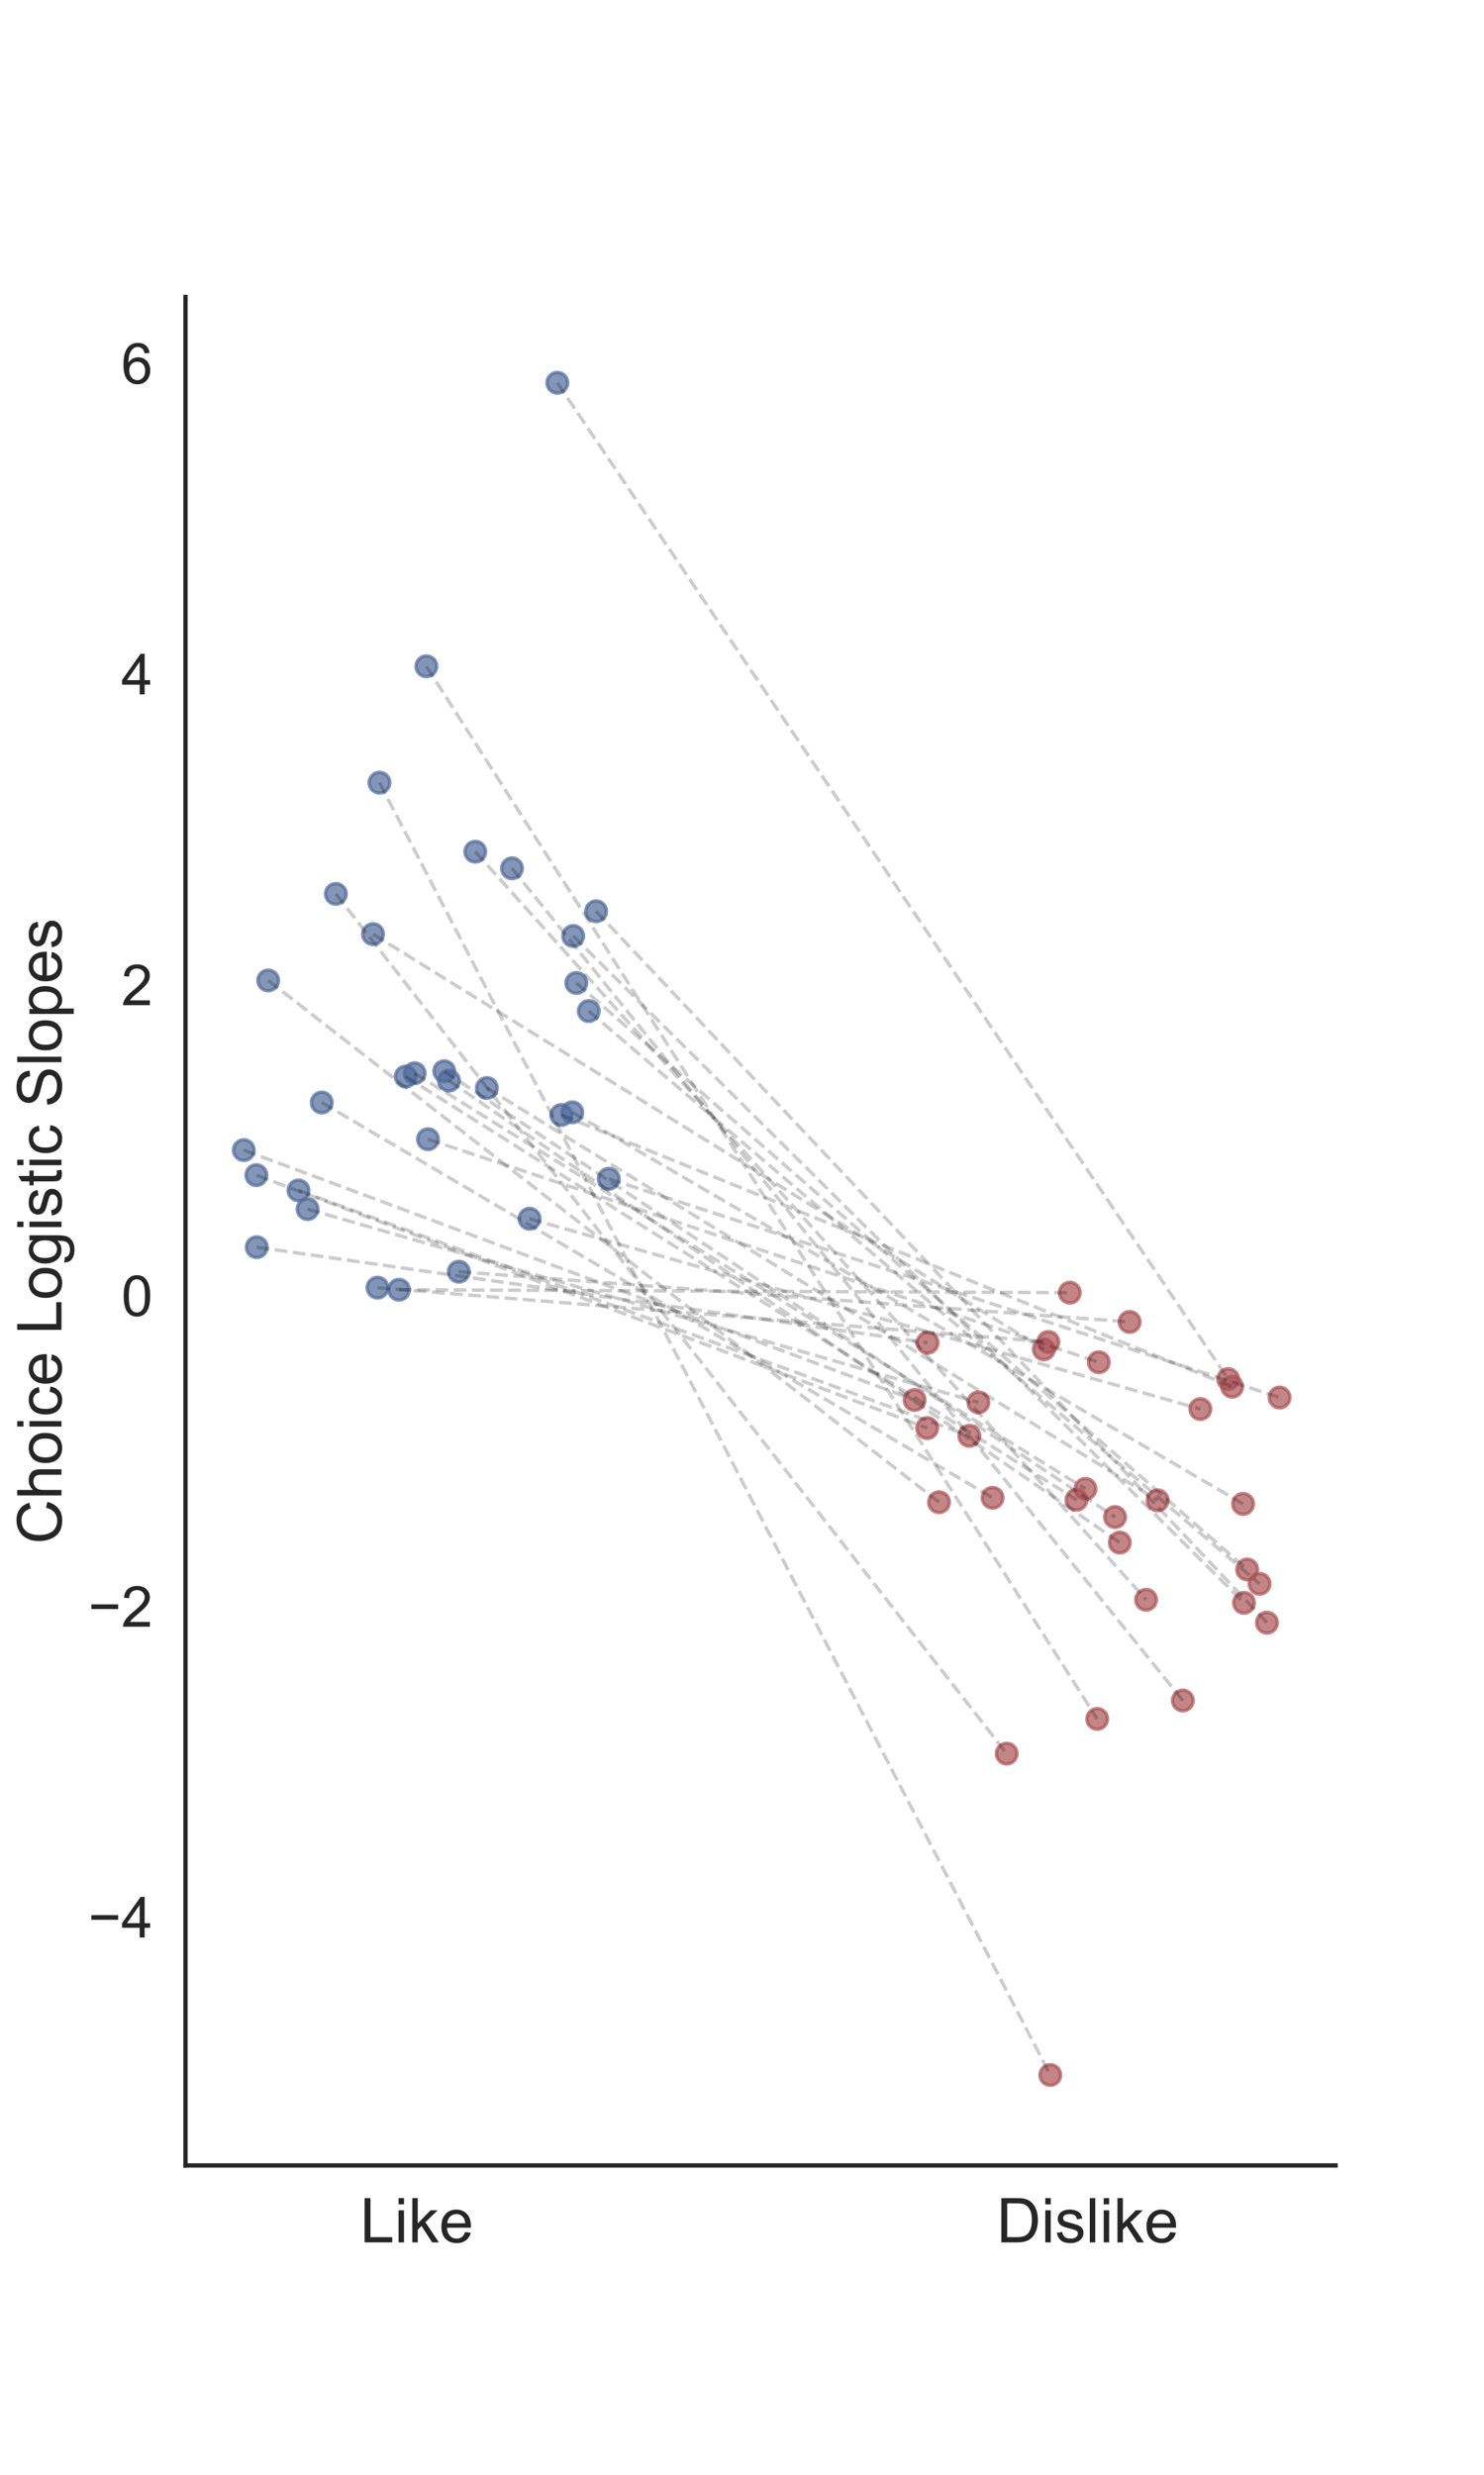 <?xml version="1.0" encoding="utf-8" standalone="no"?>
<!DOCTYPE svg PUBLIC "-//W3C//DTD SVG 1.1//EN"
  "http://www.w3.org/Graphics/SVG/1.1/DTD/svg11.dtd">
<!-- Created with matplotlib (https://matplotlib.org/) -->
<svg height="720pt" version="1.1" viewBox="0 0 432 720" width="432pt" xmlns="http://www.w3.org/2000/svg" xmlns:xlink="http://www.w3.org/1999/xlink">
 <defs>
  <style type="text/css">
*{stroke-linecap:butt;stroke-linejoin:round;}
  </style>
 </defs>
 <g id="figure_1">
  <g id="patch_1">
   <path d="M 0 720 
L 432 720 
L 432 0 
L 0 0 
z
" style="fill:#ffffff;"/>
  </g>
  <g id="axes_1">
   <g id="patch_2">
    <path d="M 54 630 
L 388.8 630 
L 388.8 86.4 
L 54 86.4 
z
" style="fill:#ffffff;"/>
   </g>
   <g id="matplotlib.axis_1">
    <g id="xtick_1">
     <g id="text_1">
      <!-- Like -->
      <defs>
       <path d="M 7.328 0 
L 7.328 71.578 
L 16.797 71.578 
L 16.797 8.453 
L 52.047 8.453 
L 52.047 0 
z
" id="ArialMT-76"/>
       <path d="M 6.641 61.469 
L 6.641 71.578 
L 15.438 71.578 
L 15.438 61.469 
z
M 6.641 0 
L 6.641 51.859 
L 15.438 51.859 
L 15.438 0 
z
" id="ArialMT-105"/>
       <path d="M 6.641 0 
L 6.641 71.578 
L 15.438 71.578 
L 15.438 30.766 
L 36.234 51.859 
L 47.609 51.859 
L 27.781 32.625 
L 49.609 0 
L 38.766 0 
L 21.625 26.516 
L 15.438 20.562 
L 15.438 0 
z
" id="ArialMT-107"/>
       <path d="M 42.094 16.703 
L 51.172 15.578 
Q 49.031 7.625 43.219 3.219 
Q 37.406 -1.172 28.375 -1.172 
Q 17 -1.172 10.328 5.828 
Q 3.656 12.844 3.656 25.484 
Q 3.656 38.578 10.391 45.797 
Q 17.141 53.031 27.875 53.031 
Q 38.281 53.031 44.875 45.953 
Q 51.469 38.875 51.469 26.031 
Q 51.469 25.25 51.422 23.688 
L 12.75 23.688 
Q 13.234 15.141 17.578 10.594 
Q 21.922 6.062 28.422 6.062 
Q 33.25 6.062 36.672 8.594 
Q 40.094 11.141 42.094 16.703 
z
M 13.234 30.906 
L 42.188 30.906 
Q 41.609 37.453 38.875 40.719 
Q 34.672 45.797 27.984 45.797 
Q 21.922 45.797 17.797 41.75 
Q 13.672 37.703 13.234 30.906 
z
" id="ArialMT-101"/>
      </defs>
      <g style="fill:#262626;" transform="translate(104.818 652.384)scale(0.18 -0.18)">
       <use xlink:href="#ArialMT-76"/>
       <use x="55.615" xlink:href="#ArialMT-105"/>
       <use x="77.832" xlink:href="#ArialMT-107"/>
       <use x="127.832" xlink:href="#ArialMT-101"/>
      </g>
     </g>
    </g>
    <g id="xtick_2">
     <g id="text_2">
      <!-- Dislike -->
      <defs>
       <path d="M 7.719 0 
L 7.719 71.578 
L 32.375 71.578 
Q 40.719 71.578 45.125 70.562 
Q 51.266 69.141 55.609 65.438 
Q 61.281 60.641 64.078 53.188 
Q 66.891 45.75 66.891 36.188 
Q 66.891 28.031 64.984 21.734 
Q 63.094 15.438 60.109 11.297 
Q 57.125 7.172 53.578 4.797 
Q 50.047 2.438 45.047 1.219 
Q 40.047 0 33.547 0 
z
M 17.188 8.453 
L 32.469 8.453 
Q 39.547 8.453 43.578 9.766 
Q 47.609 11.078 50 13.484 
Q 53.375 16.844 55.25 22.531 
Q 57.125 28.219 57.125 36.328 
Q 57.125 47.562 53.438 53.594 
Q 49.75 59.625 44.484 61.672 
Q 40.672 63.141 32.234 63.141 
L 17.188 63.141 
z
" id="ArialMT-68"/>
       <path d="M 3.078 15.484 
L 11.766 16.844 
Q 12.5 11.625 15.844 8.844 
Q 19.188 6.062 25.203 6.062 
Q 31.25 6.062 34.172 8.516 
Q 37.109 10.984 37.109 14.312 
Q 37.109 17.281 34.516 19 
Q 32.719 20.172 25.531 21.969 
Q 15.875 24.422 12.141 26.203 
Q 8.406 27.984 6.469 31.125 
Q 4.547 34.281 4.547 38.094 
Q 4.547 41.547 6.125 44.5 
Q 7.719 47.469 10.453 49.422 
Q 12.5 50.922 16.031 51.969 
Q 19.578 53.031 23.641 53.031 
Q 29.734 53.031 34.344 51.266 
Q 38.969 49.516 41.156 46.5 
Q 43.359 43.5 44.188 38.484 
L 35.594 37.312 
Q 35.016 41.312 32.203 43.547 
Q 29.391 45.797 24.266 45.797 
Q 18.219 45.797 15.625 43.797 
Q 13.031 41.797 13.031 39.109 
Q 13.031 37.406 14.109 36.031 
Q 15.188 34.625 17.484 33.688 
Q 18.797 33.203 25.25 31.453 
Q 34.578 28.953 38.25 27.359 
Q 41.938 25.781 44.031 22.75 
Q 46.141 19.734 46.141 15.234 
Q 46.141 10.844 43.578 6.953 
Q 41.016 3.078 36.172 0.953 
Q 31.344 -1.172 25.25 -1.172 
Q 15.141 -1.172 9.844 3.031 
Q 4.547 7.234 3.078 15.484 
z
" id="ArialMT-115"/>
       <path d="M 6.391 0 
L 6.391 71.578 
L 15.188 71.578 
L 15.188 0 
z
" id="ArialMT-108"/>
      </defs>
      <g style="fill:#262626;" transform="translate(290.102 652.384)scale(0.18 -0.18)">
       <use xlink:href="#ArialMT-68"/>
       <use x="72.217" xlink:href="#ArialMT-105"/>
       <use x="94.434" xlink:href="#ArialMT-115"/>
       <use x="144.434" xlink:href="#ArialMT-108"/>
       <use x="166.65" xlink:href="#ArialMT-105"/>
       <use x="188.867" xlink:href="#ArialMT-107"/>
       <use x="238.867" xlink:href="#ArialMT-101"/>
      </g>
     </g>
    </g>
   </g>
   <g id="matplotlib.axis_2">
    <g id="ytick_1">
     <g id="text_3">
      <!-- −4 -->
      <defs>
       <path d="M 52.828 31.203 
L 5.562 31.203 
L 5.562 39.406 
L 52.828 39.406 
z
" id="ArialMT-8722"/>
       <path d="M 32.328 0 
L 32.328 17.141 
L 1.266 17.141 
L 1.266 25.203 
L 33.938 71.578 
L 41.109 71.578 
L 41.109 25.203 
L 50.781 25.203 
L 50.781 17.141 
L 41.109 17.141 
L 41.109 0 
z
M 32.328 25.203 
L 32.328 57.469 
L 9.906 25.203 
z
" id="ArialMT-52"/>
      </defs>
      <g style="fill:#262626;" transform="translate(25.687 563.679)scale(0.165 -0.165)">
       <use xlink:href="#ArialMT-8722"/>
       <use x="58.398" xlink:href="#ArialMT-52"/>
      </g>
     </g>
    </g>
    <g id="ytick_2">
     <g id="text_4">
      <!-- −2 -->
      <defs>
       <path d="M 50.344 8.453 
L 50.344 0 
L 3.031 0 
Q 2.938 3.172 4.047 6.109 
Q 5.859 10.938 9.828 15.625 
Q 13.812 20.312 21.344 26.469 
Q 33.016 36.031 37.109 41.625 
Q 41.219 47.219 41.219 52.203 
Q 41.219 57.422 37.469 61 
Q 33.734 64.594 27.734 64.594 
Q 21.391 64.594 17.578 60.781 
Q 13.766 56.984 13.719 50.25 
L 4.688 51.172 
Q 5.609 61.281 11.656 66.578 
Q 17.719 71.875 27.938 71.875 
Q 38.234 71.875 44.234 66.156 
Q 50.25 60.453 50.25 52 
Q 50.25 47.703 48.484 43.547 
Q 46.734 39.406 42.656 34.812 
Q 38.578 30.219 29.109 22.219 
Q 21.188 15.578 18.938 13.203 
Q 16.703 10.844 15.234 8.453 
z
" id="ArialMT-50"/>
      </defs>
      <g style="fill:#262626;" transform="translate(25.687 473.265)scale(0.165 -0.165)">
       <use xlink:href="#ArialMT-8722"/>
       <use x="58.398" xlink:href="#ArialMT-50"/>
      </g>
     </g>
    </g>
    <g id="ytick_3">
     <g id="text_5">
      <!-- 0 -->
      <defs>
       <path d="M 4.156 35.297 
Q 4.156 48 6.766 55.734 
Q 9.375 63.484 14.516 67.672 
Q 19.672 71.875 27.484 71.875 
Q 33.25 71.875 37.594 69.547 
Q 41.938 67.234 44.766 62.859 
Q 47.609 58.5 49.219 52.219 
Q 50.828 45.953 50.828 35.297 
Q 50.828 22.703 48.234 14.969 
Q 45.656 7.234 40.5 3 
Q 35.359 -1.219 27.484 -1.219 
Q 17.141 -1.219 11.234 6.203 
Q 4.156 15.141 4.156 35.297 
z
M 13.188 35.297 
Q 13.188 17.672 17.312 11.828 
Q 21.438 6 27.484 6 
Q 33.547 6 37.672 11.859 
Q 41.797 17.719 41.797 35.297 
Q 41.797 52.984 37.672 58.781 
Q 33.547 64.594 27.391 64.594 
Q 21.344 64.594 17.719 59.469 
Q 13.188 52.938 13.188 35.297 
z
" id="ArialMT-48"/>
      </defs>
      <g style="fill:#262626;" transform="translate(35.324 382.85)scale(0.165 -0.165)">
       <use xlink:href="#ArialMT-48"/>
      </g>
     </g>
    </g>
    <g id="ytick_4">
     <g id="text_6">
      <!-- 2 -->
      <g style="fill:#262626;" transform="translate(35.324 292.436)scale(0.165 -0.165)">
       <use xlink:href="#ArialMT-50"/>
      </g>
     </g>
    </g>
    <g id="ytick_5">
     <g id="text_7">
      <!-- 4 -->
      <g style="fill:#262626;" transform="translate(35.324 202.022)scale(0.165 -0.165)">
       <use xlink:href="#ArialMT-52"/>
      </g>
     </g>
    </g>
    <g id="ytick_6">
     <g id="text_8">
      <!-- 6 -->
      <defs>
       <path d="M 49.75 54.047 
L 41.016 53.375 
Q 39.844 58.547 37.703 60.891 
Q 34.125 64.656 28.906 64.656 
Q 24.703 64.656 21.531 62.312 
Q 17.391 59.281 14.984 53.469 
Q 12.594 47.656 12.5 36.922 
Q 15.672 41.75 20.266 44.094 
Q 24.859 46.438 29.891 46.438 
Q 38.672 46.438 44.844 39.969 
Q 51.031 33.5 51.031 23.25 
Q 51.031 16.5 48.125 10.719 
Q 45.219 4.938 40.141 1.859 
Q 35.062 -1.219 28.609 -1.219 
Q 17.625 -1.219 10.688 6.859 
Q 3.766 14.938 3.766 33.5 
Q 3.766 54.25 11.422 63.672 
Q 18.109 71.875 29.438 71.875 
Q 37.891 71.875 43.281 67.141 
Q 48.688 62.406 49.75 54.047 
z
M 13.875 23.188 
Q 13.875 18.656 15.797 14.5 
Q 17.719 10.359 21.188 8.172 
Q 24.656 6 28.469 6 
Q 34.031 6 38.031 10.484 
Q 42.047 14.984 42.047 22.703 
Q 42.047 30.125 38.078 34.391 
Q 34.125 38.672 28.125 38.672 
Q 22.172 38.672 18.016 34.391 
Q 13.875 30.125 13.875 23.188 
z
" id="ArialMT-54"/>
      </defs>
      <g style="fill:#262626;" transform="translate(35.324 111.608)scale(0.165 -0.165)">
       <use xlink:href="#ArialMT-54"/>
      </g>
     </g>
    </g>
    <g id="text_9">
     <!-- Choice Logistic Slopes -->
     <defs>
      <path d="M 58.797 25.094 
L 68.266 22.703 
Q 65.281 11.031 57.547 4.906 
Q 49.812 -1.219 38.625 -1.219 
Q 27.047 -1.219 19.797 3.484 
Q 12.547 8.203 8.766 17.141 
Q 4.984 26.078 4.984 36.328 
Q 4.984 47.516 9.25 55.828 
Q 13.531 64.156 21.406 68.469 
Q 29.297 72.797 38.766 72.797 
Q 49.516 72.797 56.828 67.328 
Q 64.156 61.859 67.047 51.953 
L 57.719 49.75 
Q 55.219 57.562 50.484 61.125 
Q 45.75 64.703 38.578 64.703 
Q 30.328 64.703 24.781 60.734 
Q 19.234 56.781 16.984 50.109 
Q 14.75 43.453 14.75 36.375 
Q 14.75 27.25 17.406 20.438 
Q 20.062 13.625 25.672 10.25 
Q 31.297 6.891 37.844 6.891 
Q 45.797 6.891 51.312 11.469 
Q 56.844 16.062 58.797 25.094 
z
" id="ArialMT-67"/>
      <path d="M 6.594 0 
L 6.594 71.578 
L 15.375 71.578 
L 15.375 45.906 
Q 21.531 53.031 30.906 53.031 
Q 36.672 53.031 40.922 50.75 
Q 45.172 48.484 47 44.484 
Q 48.828 40.484 48.828 32.859 
L 48.828 0 
L 40.047 0 
L 40.047 32.859 
Q 40.047 39.453 37.188 42.453 
Q 34.328 45.453 29.109 45.453 
Q 25.203 45.453 21.75 43.422 
Q 18.312 41.406 16.844 37.938 
Q 15.375 34.469 15.375 28.375 
L 15.375 0 
z
" id="ArialMT-104"/>
      <path d="M 3.328 25.922 
Q 3.328 40.328 11.328 47.266 
Q 18.016 53.031 27.641 53.031 
Q 38.328 53.031 45.109 46.016 
Q 51.906 39.016 51.906 26.656 
Q 51.906 16.656 48.906 10.906 
Q 45.906 5.172 40.156 2 
Q 34.422 -1.172 27.641 -1.172 
Q 16.75 -1.172 10.031 5.812 
Q 3.328 12.797 3.328 25.922 
z
M 12.359 25.922 
Q 12.359 15.969 16.703 11.016 
Q 21.047 6.062 27.641 6.062 
Q 34.188 6.062 38.531 11.031 
Q 42.875 16.016 42.875 26.219 
Q 42.875 35.844 38.5 40.797 
Q 34.125 45.75 27.641 45.75 
Q 21.047 45.75 16.703 40.812 
Q 12.359 35.891 12.359 25.922 
z
" id="ArialMT-111"/>
      <path d="M 40.438 19 
L 49.078 17.875 
Q 47.656 8.938 41.812 3.875 
Q 35.984 -1.172 27.484 -1.172 
Q 16.844 -1.172 10.375 5.781 
Q 3.906 12.75 3.906 25.734 
Q 3.906 34.125 6.688 40.422 
Q 9.469 46.734 15.156 49.875 
Q 20.844 53.031 27.547 53.031 
Q 35.984 53.031 41.359 48.75 
Q 46.734 44.484 48.25 36.625 
L 39.703 35.297 
Q 38.484 40.531 35.375 43.156 
Q 32.281 45.797 27.875 45.797 
Q 21.234 45.797 17.078 41.031 
Q 12.938 36.281 12.938 25.984 
Q 12.938 15.531 16.938 10.797 
Q 20.953 6.062 27.391 6.062 
Q 32.562 6.062 36.031 9.234 
Q 39.5 12.406 40.438 19 
z
" id="ArialMT-99"/>
      <path id="ArialMT-32"/>
      <path d="M 4.984 -4.297 
L 13.531 -5.562 
Q 14.062 -9.516 16.5 -11.328 
Q 19.781 -13.766 25.438 -13.766 
Q 31.547 -13.766 34.859 -11.328 
Q 38.188 -8.891 39.359 -4.5 
Q 40.047 -1.812 39.984 6.781 
Q 34.234 0 25.641 0 
Q 14.938 0 9.078 7.719 
Q 3.219 15.438 3.219 26.219 
Q 3.219 33.641 5.906 39.906 
Q 8.594 46.188 13.688 49.609 
Q 18.797 53.031 25.688 53.031 
Q 34.859 53.031 40.828 45.609 
L 40.828 51.859 
L 48.922 51.859 
L 48.922 7.031 
Q 48.922 -5.078 46.453 -10.125 
Q 44 -15.188 38.641 -18.109 
Q 33.297 -21.047 25.484 -21.047 
Q 16.219 -21.047 10.5 -16.875 
Q 4.781 -12.703 4.984 -4.297 
z
M 12.25 26.859 
Q 12.25 16.656 16.297 11.969 
Q 20.359 7.281 26.469 7.281 
Q 32.516 7.281 36.609 11.938 
Q 40.719 16.609 40.719 26.562 
Q 40.719 36.078 36.5 40.906 
Q 32.281 45.75 26.312 45.75 
Q 20.453 45.75 16.344 40.984 
Q 12.25 36.234 12.25 26.859 
z
" id="ArialMT-103"/>
      <path d="M 25.781 7.859 
L 27.047 0.094 
Q 23.344 -0.688 20.406 -0.688 
Q 15.625 -0.688 12.984 0.828 
Q 10.359 2.344 9.281 4.812 
Q 8.203 7.281 8.203 15.188 
L 8.203 45.016 
L 1.766 45.016 
L 1.766 51.859 
L 8.203 51.859 
L 8.203 64.703 
L 16.938 69.969 
L 16.938 51.859 
L 25.781 51.859 
L 25.781 45.016 
L 16.938 45.016 
L 16.938 14.703 
Q 16.938 10.938 17.406 9.859 
Q 17.875 8.797 18.922 8.156 
Q 19.969 7.516 21.922 7.516 
Q 23.391 7.516 25.781 7.859 
z
" id="ArialMT-116"/>
      <path d="M 4.5 23 
L 13.422 23.781 
Q 14.062 18.406 16.375 14.969 
Q 18.703 11.531 23.578 9.406 
Q 28.469 7.281 34.578 7.281 
Q 39.984 7.281 44.141 8.891 
Q 48.297 10.5 50.312 13.297 
Q 52.344 16.109 52.344 19.438 
Q 52.344 22.797 50.391 25.312 
Q 48.438 27.828 43.953 29.547 
Q 41.062 30.672 31.203 33.031 
Q 21.344 35.406 17.391 37.5 
Q 12.25 40.188 9.734 44.156 
Q 7.234 48.141 7.234 53.078 
Q 7.234 58.5 10.297 63.203 
Q 13.375 67.922 19.281 70.359 
Q 25.203 72.797 32.422 72.797 
Q 40.375 72.797 46.453 70.234 
Q 52.547 67.672 55.812 62.688 
Q 59.078 57.719 59.328 51.422 
L 50.25 50.734 
Q 49.516 57.516 45.281 60.984 
Q 41.062 64.453 32.812 64.453 
Q 24.219 64.453 20.281 61.297 
Q 16.359 58.156 16.359 53.719 
Q 16.359 49.859 19.141 47.359 
Q 21.875 44.875 33.422 42.266 
Q 44.969 39.656 49.266 37.703 
Q 55.516 34.812 58.484 30.391 
Q 61.469 25.984 61.469 20.219 
Q 61.469 14.5 58.203 9.438 
Q 54.938 4.391 48.797 1.578 
Q 42.672 -1.219 35.016 -1.219 
Q 25.297 -1.219 18.719 1.609 
Q 12.156 4.438 8.422 10.125 
Q 4.688 15.828 4.5 23 
z
" id="ArialMT-83"/>
      <path d="M 6.594 -19.875 
L 6.594 51.859 
L 14.594 51.859 
L 14.594 45.125 
Q 17.438 49.078 21 51.047 
Q 24.562 53.031 29.641 53.031 
Q 36.281 53.031 41.359 49.609 
Q 46.438 46.188 49.016 39.953 
Q 51.609 33.734 51.609 26.312 
Q 51.609 18.359 48.75 11.984 
Q 45.906 5.609 40.453 2.219 
Q 35.016 -1.172 29 -1.172 
Q 24.609 -1.172 21.109 0.688 
Q 17.625 2.547 15.375 5.375 
L 15.375 -19.875 
z
M 14.547 25.641 
Q 14.547 15.625 18.594 10.844 
Q 22.656 6.062 28.422 6.062 
Q 34.281 6.062 38.453 11.016 
Q 42.625 15.969 42.625 26.375 
Q 42.625 36.281 38.547 41.203 
Q 34.469 46.141 28.812 46.141 
Q 23.188 46.141 18.859 40.891 
Q 14.547 35.641 14.547 25.641 
z
" id="ArialMT-112"/>
     </defs>
     <g style="fill:#262626;" transform="translate(17.899 449.246)rotate(-90)scale(0.18 -0.18)">
      <use xlink:href="#ArialMT-67"/>
      <use x="72.217" xlink:href="#ArialMT-104"/>
      <use x="127.832" xlink:href="#ArialMT-111"/>
      <use x="183.447" xlink:href="#ArialMT-105"/>
      <use x="205.664" xlink:href="#ArialMT-99"/>
      <use x="255.664" xlink:href="#ArialMT-101"/>
      <use x="311.279" xlink:href="#ArialMT-32"/>
      <use x="339.062" xlink:href="#ArialMT-76"/>
      <use x="394.678" xlink:href="#ArialMT-111"/>
      <use x="450.293" xlink:href="#ArialMT-103"/>
      <use x="505.908" xlink:href="#ArialMT-105"/>
      <use x="528.125" xlink:href="#ArialMT-115"/>
      <use x="578.125" xlink:href="#ArialMT-116"/>
      <use x="605.908" xlink:href="#ArialMT-105"/>
      <use x="628.125" xlink:href="#ArialMT-99"/>
      <use x="678.125" xlink:href="#ArialMT-32"/>
      <use x="705.908" xlink:href="#ArialMT-83"/>
      <use x="772.607" xlink:href="#ArialMT-108"/>
      <use x="794.824" xlink:href="#ArialMT-111"/>
      <use x="850.439" xlink:href="#ArialMT-112"/>
      <use x="906.055" xlink:href="#ArialMT-101"/>
      <use x="961.67" xlink:href="#ArialMT-115"/>
     </g>
    </g>
   </g>
   <g id="PathCollection_1">
    <defs>
     <path d="M 0 3 
C 0.796 3 1.559 2.684 2.121 2.121 
C 2.684 1.559 3 0.796 3 0 
C 3 -0.796 2.684 -1.559 2.121 -2.121 
C 1.559 -2.684 0.796 -3 0 -3 
C -0.796 -3 -1.559 -2.684 -2.121 -2.121 
C -2.684 -1.559 -3 -0.796 -3 0 
C -3 0.796 -2.684 1.559 -2.121 2.121 
C -1.559 2.684 -0.796 3 0 3 
z
" id="m4a10c30fe1" style="stroke:#4f6a9a;stroke-opacity:0.7;"/>
    </defs>
    <g clip-path="url(#p059321e2b7)">
     <use style="fill:#4f6a9a;fill-opacity:0.7;stroke:#4f6a9a;stroke-opacity:0.7;" x="97.768" xlink:href="#m4a10c30fe1" y="260.057"/>
     <use style="fill:#4f6a9a;fill-opacity:0.7;stroke:#4f6a9a;stroke-opacity:0.7;" x="78.077" xlink:href="#m4a10c30fe1" y="285.24"/>
     <use style="fill:#4f6a9a;fill-opacity:0.7;stroke:#4f6a9a;stroke-opacity:0.7;" x="173.534" xlink:href="#m4a10c30fe1" y="265.123"/>
     <use style="fill:#4f6a9a;fill-opacity:0.7;stroke:#4f6a9a;stroke-opacity:0.7;" x="166.853" xlink:href="#m4a10c30fe1" y="272.31"/>
     <use style="fill:#4f6a9a;fill-opacity:0.7;stroke:#4f6a9a;stroke-opacity:0.7;" x="110.465" xlink:href="#m4a10c30fe1" y="227.708"/>
     <use style="fill:#4f6a9a;fill-opacity:0.7;stroke:#4f6a9a;stroke-opacity:0.7;" x="129.321" xlink:href="#m4a10c30fe1" y="311.654"/>
     <use style="fill:#4f6a9a;fill-opacity:0.7;stroke:#4f6a9a;stroke-opacity:0.7;" x="86.894" xlink:href="#m4a10c30fe1" y="346.335"/>
     <use style="fill:#4f6a9a;fill-opacity:0.7;stroke:#4f6a9a;stroke-opacity:0.7;" x="130.695" xlink:href="#m4a10c30fe1" y="314.384"/>
     <use style="fill:#4f6a9a;fill-opacity:0.7;stroke:#4f6a9a;stroke-opacity:0.7;" x="116.147" xlink:href="#m4a10c30fe1" y="375.229"/>
     <use style="fill:#4f6a9a;fill-opacity:0.7;stroke:#4f6a9a;stroke-opacity:0.7;" x="162.246" xlink:href="#m4a10c30fe1" y="111.359"/>
     <use style="fill:#4f6a9a;fill-opacity:0.7;stroke:#4f6a9a;stroke-opacity:0.7;" x="163.4" xlink:href="#m4a10c30fe1" y="324.392"/>
     <use style="fill:#4f6a9a;fill-opacity:0.7;stroke:#4f6a9a;stroke-opacity:0.7;" x="166.593" xlink:href="#m4a10c30fe1" y="323.609"/>
     <use style="fill:#4f6a9a;fill-opacity:0.7;stroke:#4f6a9a;stroke-opacity:0.7;" x="124.591" xlink:href="#m4a10c30fe1" y="331.439"/>
     <use style="fill:#4f6a9a;fill-opacity:0.7;stroke:#4f6a9a;stroke-opacity:0.7;" x="171.393" xlink:href="#m4a10c30fe1" y="294.16"/>
     <use style="fill:#4f6a9a;fill-opacity:0.7;stroke:#4f6a9a;stroke-opacity:0.7;" x="124.124" xlink:href="#m4a10c30fe1" y="193.842"/>
     <use style="fill:#4f6a9a;fill-opacity:0.7;stroke:#4f6a9a;stroke-opacity:0.7;" x="108.589" xlink:href="#m4a10c30fe1" y="271.763"/>
     <use style="fill:#4f6a9a;fill-opacity:0.7;stroke:#4f6a9a;stroke-opacity:0.7;" x="138.355" xlink:href="#m4a10c30fe1" y="247.786"/>
     <use style="fill:#4f6a9a;fill-opacity:0.7;stroke:#4f6a9a;stroke-opacity:0.7;" x="149.044" xlink:href="#m4a10c30fe1" y="252.622"/>
     <use style="fill:#4f6a9a;fill-opacity:0.7;stroke:#4f6a9a;stroke-opacity:0.7;" x="109.896" xlink:href="#m4a10c30fe1" y="374.621"/>
     <use style="fill:#4f6a9a;fill-opacity:0.7;stroke:#4f6a9a;stroke-opacity:0.7;" x="89.543" xlink:href="#m4a10c30fe1" y="351.764"/>
     <use style="fill:#4f6a9a;fill-opacity:0.7;stroke:#4f6a9a;stroke-opacity:0.7;" x="141.732" xlink:href="#m4a10c30fe1" y="316.527"/>
     <use style="fill:#4f6a9a;fill-opacity:0.7;stroke:#4f6a9a;stroke-opacity:0.7;" x="74.625" xlink:href="#m4a10c30fe1" y="341.886"/>
     <use style="fill:#4f6a9a;fill-opacity:0.7;stroke:#4f6a9a;stroke-opacity:0.7;" x="118.105" xlink:href="#m4a10c30fe1" y="313.209"/>
     <use style="fill:#4f6a9a;fill-opacity:0.7;stroke:#4f6a9a;stroke-opacity:0.7;" x="177.222" xlink:href="#m4a10c30fe1" y="342.95"/>
     <use style="fill:#4f6a9a;fill-opacity:0.7;stroke:#4f6a9a;stroke-opacity:0.7;" x="167.777" xlink:href="#m4a10c30fe1" y="285.974"/>
     <use style="fill:#4f6a9a;fill-opacity:0.7;stroke:#4f6a9a;stroke-opacity:0.7;" x="93.665" xlink:href="#m4a10c30fe1" y="320.756"/>
     <use style="fill:#4f6a9a;fill-opacity:0.7;stroke:#4f6a9a;stroke-opacity:0.7;" x="74.736" xlink:href="#m4a10c30fe1" y="362.849"/>
     <use style="fill:#4f6a9a;fill-opacity:0.7;stroke:#4f6a9a;stroke-opacity:0.7;" x="120.711" xlink:href="#m4a10c30fe1" y="312.242"/>
     <use style="fill:#4f6a9a;fill-opacity:0.7;stroke:#4f6a9a;stroke-opacity:0.7;" x="70.968" xlink:href="#m4a10c30fe1" y="334.602"/>
     <use style="fill:#4f6a9a;fill-opacity:0.7;stroke:#4f6a9a;stroke-opacity:0.7;" x="133.566" xlink:href="#m4a10c30fe1" y="369.975"/>
     <use style="fill:#4f6a9a;fill-opacity:0.7;stroke:#4f6a9a;stroke-opacity:0.7;" x="154.156" xlink:href="#m4a10c30fe1" y="354.571"/>
    </g>
   </g>
   <g id="PathCollection_2">
    <defs>
     <path d="M 0 3 
C 0.796 3 1.559 2.684 2.121 2.121 
C 2.684 1.559 3 0.796 3 0 
C 3 -0.796 2.684 -1.559 2.121 -2.121 
C 1.559 -2.684 0.796 -3 0 -3 
C -0.796 -3 -1.559 -2.684 -2.121 -2.121 
C -2.684 -1.559 -3 -0.796 -3 0 
C -3 0.796 -2.684 1.559 -2.121 2.121 
C -1.559 2.684 -0.796 3 0 3 
z
" id="m6b00693ad9" style="stroke:#ac5255;stroke-opacity:0.7;"/>
    </defs>
    <g clip-path="url(#p059321e2b7)">
     <use style="fill:#ac5255;fill-opacity:0.7;stroke:#ac5255;stroke-opacity:0.7;" x="293.046" xlink:href="#m6b00693ad9" y="510.179"/>
     <use style="fill:#ac5255;fill-opacity:0.7;stroke:#ac5255;stroke-opacity:0.7;" x="273.356" xlink:href="#m6b00693ad9" y="437.047"/>
     <use style="fill:#ac5255;fill-opacity:0.7;stroke:#ac5255;stroke-opacity:0.7;" x="368.813" xlink:href="#m6b00693ad9" y="472.093"/>
     <use style="fill:#ac5255;fill-opacity:0.7;stroke:#ac5255;stroke-opacity:0.7;" x="362.131" xlink:href="#m6b00693ad9" y="466.313"/>
     <use style="fill:#ac5255;fill-opacity:0.7;stroke:#ac5255;stroke-opacity:0.7;" x="305.743" xlink:href="#m6b00693ad9" y="603.686"/>
     <use style="fill:#ac5255;fill-opacity:0.7;stroke:#ac5255;stroke-opacity:0.7;" x="324.599" xlink:href="#m6b00693ad9" y="441.357"/>
     <use style="fill:#ac5255;fill-opacity:0.7;stroke:#ac5255;stroke-opacity:0.7;" x="282.172" xlink:href="#m6b00693ad9" y="417.728"/>
     <use style="fill:#ac5255;fill-opacity:0.7;stroke:#ac5255;stroke-opacity:0.7;" x="325.973" xlink:href="#m6b00693ad9" y="448.8"/>
     <use style="fill:#ac5255;fill-opacity:0.7;stroke:#ac5255;stroke-opacity:0.7;" x="311.426" xlink:href="#m6b00693ad9" y="376.088"/>
     <use style="fill:#ac5255;fill-opacity:0.7;stroke:#ac5255;stroke-opacity:0.7;" x="357.525" xlink:href="#m6b00693ad9" y="401.22"/>
     <use style="fill:#ac5255;fill-opacity:0.7;stroke:#ac5255;stroke-opacity:0.7;" x="358.679" xlink:href="#m6b00693ad9" y="403.436"/>
     <use style="fill:#ac5255;fill-opacity:0.7;stroke:#ac5255;stroke-opacity:0.7;" x="361.871" xlink:href="#m6b00693ad9" y="437.537"/>
     <use style="fill:#ac5255;fill-opacity:0.7;stroke:#ac5255;stroke-opacity:0.7;" x="319.869" xlink:href="#m6b00693ad9" y="396.322"/>
     <use style="fill:#ac5255;fill-opacity:0.7;stroke:#ac5255;stroke-opacity:0.7;" x="366.672" xlink:href="#m6b00693ad9" y="460.782"/>
     <use style="fill:#ac5255;fill-opacity:0.7;stroke:#ac5255;stroke-opacity:0.7;" x="319.402" xlink:href="#m6b00693ad9" y="500.085"/>
     <use style="fill:#ac5255;fill-opacity:0.7;stroke:#ac5255;stroke-opacity:0.7;" x="303.867" xlink:href="#m6b00693ad9" y="392.564"/>
     <use style="fill:#ac5255;fill-opacity:0.7;stroke:#ac5255;stroke-opacity:0.7;" x="333.634" xlink:href="#m6b00693ad9" y="465.417"/>
     <use style="fill:#ac5255;fill-opacity:0.7;stroke:#ac5255;stroke-opacity:0.7;" x="344.322" xlink:href="#m6b00693ad9" y="494.732"/>
     <use style="fill:#ac5255;fill-opacity:0.7;stroke:#ac5255;stroke-opacity:0.7;" x="305.175" xlink:href="#m6b00693ad9" y="390.419"/>
     <use style="fill:#ac5255;fill-opacity:0.7;stroke:#ac5255;stroke-opacity:0.7;" x="284.821" xlink:href="#m6b00693ad9" y="408"/>
     <use style="fill:#ac5255;fill-opacity:0.7;stroke:#ac5255;stroke-opacity:0.7;" x="337.011" xlink:href="#m6b00693ad9" y="436.504"/>
     <use style="fill:#ac5255;fill-opacity:0.7;stroke:#ac5255;stroke-opacity:0.7;" x="269.904" xlink:href="#m6b00693ad9" y="415.468"/>
     <use style="fill:#ac5255;fill-opacity:0.7;stroke:#ac5255;stroke-opacity:0.7;" x="313.383" xlink:href="#m6b00693ad9" y="436.324"/>
     <use style="fill:#ac5255;fill-opacity:0.7;stroke:#ac5255;stroke-opacity:0.7;" x="372.5" xlink:href="#m6b00693ad9" y="406.592"/>
     <use style="fill:#ac5255;fill-opacity:0.7;stroke:#ac5255;stroke-opacity:0.7;" x="363.056" xlink:href="#m6b00693ad9" y="456.61"/>
     <use style="fill:#ac5255;fill-opacity:0.7;stroke:#ac5255;stroke-opacity:0.7;" x="288.943" xlink:href="#m6b00693ad9" y="435.751"/>
     <use style="fill:#ac5255;fill-opacity:0.7;stroke:#ac5255;stroke-opacity:0.7;" x="270.014" xlink:href="#m6b00693ad9" y="390.653"/>
     <use style="fill:#ac5255;fill-opacity:0.7;stroke:#ac5255;stroke-opacity:0.7;" x="315.989" xlink:href="#m6b00693ad9" y="433.154"/>
     <use style="fill:#ac5255;fill-opacity:0.7;stroke:#ac5255;stroke-opacity:0.7;" x="266.246" xlink:href="#m6b00693ad9" y="407.307"/>
     <use style="fill:#ac5255;fill-opacity:0.7;stroke:#ac5255;stroke-opacity:0.7;" x="328.844" xlink:href="#m6b00693ad9" y="384.595"/>
     <use style="fill:#ac5255;fill-opacity:0.7;stroke:#ac5255;stroke-opacity:0.7;" x="349.435" xlink:href="#m6b00693ad9" y="409.94"/>
    </g>
   </g>
   <g id="line2d_1">
    <path clip-path="url(#p059321e2b7)" d="M 97.768 260.057 
L 293.046 510.179 
" style="fill:none;stroke:#000000;stroke-dasharray:3.7,1.6;stroke-dashoffset:0;stroke-opacity:0.2;"/>
   </g>
   <g id="line2d_2">
    <path clip-path="url(#p059321e2b7)" d="M 78.077 285.24 
L 273.356 437.047 
" style="fill:none;stroke:#000000;stroke-dasharray:3.7,1.6;stroke-dashoffset:0;stroke-opacity:0.2;"/>
   </g>
   <g id="line2d_3">
    <path clip-path="url(#p059321e2b7)" d="M 173.534 265.123 
L 368.813 472.093 
" style="fill:none;stroke:#000000;stroke-dasharray:3.7,1.6;stroke-dashoffset:0;stroke-opacity:0.2;"/>
   </g>
   <g id="line2d_4">
    <path clip-path="url(#p059321e2b7)" d="M 166.853 272.31 
L 362.131 466.313 
" style="fill:none;stroke:#000000;stroke-dasharray:3.7,1.6;stroke-dashoffset:0;stroke-opacity:0.2;"/>
   </g>
   <g id="line2d_5">
    <path clip-path="url(#p059321e2b7)" d="M 110.465 227.708 
L 305.743 603.686 
" style="fill:none;stroke:#000000;stroke-dasharray:3.7,1.6;stroke-dashoffset:0;stroke-opacity:0.2;"/>
   </g>
   <g id="line2d_6">
    <path clip-path="url(#p059321e2b7)" d="M 129.321 311.654 
L 324.599 441.357 
" style="fill:none;stroke:#000000;stroke-dasharray:3.7,1.6;stroke-dashoffset:0;stroke-opacity:0.2;"/>
   </g>
   <g id="line2d_7">
    <path clip-path="url(#p059321e2b7)" d="M 86.894 346.335 
L 282.172 417.728 
" style="fill:none;stroke:#000000;stroke-dasharray:3.7,1.6;stroke-dashoffset:0;stroke-opacity:0.2;"/>
   </g>
   <g id="line2d_8">
    <path clip-path="url(#p059321e2b7)" d="M 130.695 314.384 
L 325.973 448.8 
" style="fill:none;stroke:#000000;stroke-dasharray:3.7,1.6;stroke-dashoffset:0;stroke-opacity:0.2;"/>
   </g>
   <g id="line2d_9">
    <path clip-path="url(#p059321e2b7)" d="M 116.147 375.229 
L 311.426 376.088 
" style="fill:none;stroke:#000000;stroke-dasharray:3.7,1.6;stroke-dashoffset:0;stroke-opacity:0.2;"/>
   </g>
   <g id="line2d_10">
    <path clip-path="url(#p059321e2b7)" d="M 162.246 111.359 
L 357.525 401.22 
" style="fill:none;stroke:#000000;stroke-dasharray:3.7,1.6;stroke-dashoffset:0;stroke-opacity:0.2;"/>
   </g>
   <g id="line2d_11">
    <path clip-path="url(#p059321e2b7)" d="M 163.4 324.392 
L 358.679 403.436 
" style="fill:none;stroke:#000000;stroke-dasharray:3.7,1.6;stroke-dashoffset:0;stroke-opacity:0.2;"/>
   </g>
   <g id="line2d_12">
    <path clip-path="url(#p059321e2b7)" d="M 166.593 323.609 
L 361.871 437.537 
" style="fill:none;stroke:#000000;stroke-dasharray:3.7,1.6;stroke-dashoffset:0;stroke-opacity:0.2;"/>
   </g>
   <g id="line2d_13">
    <path clip-path="url(#p059321e2b7)" d="M 124.591 331.439 
L 319.869 396.322 
" style="fill:none;stroke:#000000;stroke-dasharray:3.7,1.6;stroke-dashoffset:0;stroke-opacity:0.2;"/>
   </g>
   <g id="line2d_14">
    <path clip-path="url(#p059321e2b7)" d="M 171.393 294.16 
L 366.672 460.782 
" style="fill:none;stroke:#000000;stroke-dasharray:3.7,1.6;stroke-dashoffset:0;stroke-opacity:0.2;"/>
   </g>
   <g id="line2d_15">
    <path clip-path="url(#p059321e2b7)" d="M 124.124 193.842 
L 319.402 500.085 
" style="fill:none;stroke:#000000;stroke-dasharray:3.7,1.6;stroke-dashoffset:0;stroke-opacity:0.2;"/>
   </g>
   <g id="line2d_16">
    <path clip-path="url(#p059321e2b7)" d="M 108.589 271.763 
L 303.867 392.564 
" style="fill:none;stroke:#000000;stroke-dasharray:3.7,1.6;stroke-dashoffset:0;stroke-opacity:0.2;"/>
   </g>
   <g id="line2d_17">
    <path clip-path="url(#p059321e2b7)" d="M 138.355 247.786 
L 333.634 465.417 
" style="fill:none;stroke:#000000;stroke-dasharray:3.7,1.6;stroke-dashoffset:0;stroke-opacity:0.2;"/>
   </g>
   <g id="line2d_18">
    <path clip-path="url(#p059321e2b7)" d="M 149.044 252.622 
L 344.322 494.732 
" style="fill:none;stroke:#000000;stroke-dasharray:3.7,1.6;stroke-dashoffset:0;stroke-opacity:0.2;"/>
   </g>
   <g id="line2d_19">
    <path clip-path="url(#p059321e2b7)" d="M 109.896 374.621 
L 305.175 390.419 
" style="fill:none;stroke:#000000;stroke-dasharray:3.7,1.6;stroke-dashoffset:0;stroke-opacity:0.2;"/>
   </g>
   <g id="line2d_20">
    <path clip-path="url(#p059321e2b7)" d="M 89.543 351.764 
L 284.821 408 
" style="fill:none;stroke:#000000;stroke-dasharray:3.7,1.6;stroke-dashoffset:0;stroke-opacity:0.2;"/>
   </g>
   <g id="line2d_21">
    <path clip-path="url(#p059321e2b7)" d="M 141.732 316.527 
L 337.011 436.504 
" style="fill:none;stroke:#000000;stroke-dasharray:3.7,1.6;stroke-dashoffset:0;stroke-opacity:0.2;"/>
   </g>
   <g id="line2d_22">
    <path clip-path="url(#p059321e2b7)" d="M 74.625 341.886 
L 269.904 415.468 
" style="fill:none;stroke:#000000;stroke-dasharray:3.7,1.6;stroke-dashoffset:0;stroke-opacity:0.2;"/>
   </g>
   <g id="line2d_23">
    <path clip-path="url(#p059321e2b7)" d="M 118.105 313.209 
L 313.383 436.324 
" style="fill:none;stroke:#000000;stroke-dasharray:3.7,1.6;stroke-dashoffset:0;stroke-opacity:0.2;"/>
   </g>
   <g id="line2d_24">
    <path clip-path="url(#p059321e2b7)" d="M 177.222 342.95 
L 372.5 406.592 
" style="fill:none;stroke:#000000;stroke-dasharray:3.7,1.6;stroke-dashoffset:0;stroke-opacity:0.2;"/>
   </g>
   <g id="line2d_25">
    <path clip-path="url(#p059321e2b7)" d="M 167.777 285.974 
L 363.056 456.61 
" style="fill:none;stroke:#000000;stroke-dasharray:3.7,1.6;stroke-dashoffset:0;stroke-opacity:0.2;"/>
   </g>
   <g id="line2d_26">
    <path clip-path="url(#p059321e2b7)" d="M 93.665 320.756 
L 288.943 435.751 
" style="fill:none;stroke:#000000;stroke-dasharray:3.7,1.6;stroke-dashoffset:0;stroke-opacity:0.2;"/>
   </g>
   <g id="line2d_27">
    <path clip-path="url(#p059321e2b7)" d="M 74.736 362.849 
L 270.014 390.653 
" style="fill:none;stroke:#000000;stroke-dasharray:3.7,1.6;stroke-dashoffset:0;stroke-opacity:0.2;"/>
   </g>
   <g id="line2d_28">
    <path clip-path="url(#p059321e2b7)" d="M 120.711 312.242 
L 315.989 433.154 
" style="fill:none;stroke:#000000;stroke-dasharray:3.7,1.6;stroke-dashoffset:0;stroke-opacity:0.2;"/>
   </g>
   <g id="line2d_29">
    <path clip-path="url(#p059321e2b7)" d="M 70.968 334.602 
L 266.246 407.307 
" style="fill:none;stroke:#000000;stroke-dasharray:3.7,1.6;stroke-dashoffset:0;stroke-opacity:0.2;"/>
   </g>
   <g id="line2d_30">
    <path clip-path="url(#p059321e2b7)" d="M 133.566 369.975 
L 328.844 384.595 
" style="fill:none;stroke:#000000;stroke-dasharray:3.7,1.6;stroke-dashoffset:0;stroke-opacity:0.2;"/>
   </g>
   <g id="line2d_31">
    <path clip-path="url(#p059321e2b7)" d="M 154.156 354.571 
L 349.435 409.94 
" style="fill:none;stroke:#000000;stroke-dasharray:3.7,1.6;stroke-dashoffset:0;stroke-opacity:0.2;"/>
   </g>
   <g id="patch_3">
    <path d="M 54 630 
L 54 86.4 
" style="fill:none;stroke:#262626;stroke-linecap:square;stroke-linejoin:miter;stroke-width:1.25;"/>
   </g>
   <g id="patch_4">
    <path d="M 54 630 
L 388.8 630 
" style="fill:none;stroke:#262626;stroke-linecap:square;stroke-linejoin:miter;stroke-width:1.25;"/>
   </g>
  </g>
 </g>
 <defs>
  <clipPath id="p059321e2b7">
   <rect height="543.6" width="334.8" x="54" y="86.4"/>
  </clipPath>
 </defs>
</svg>
